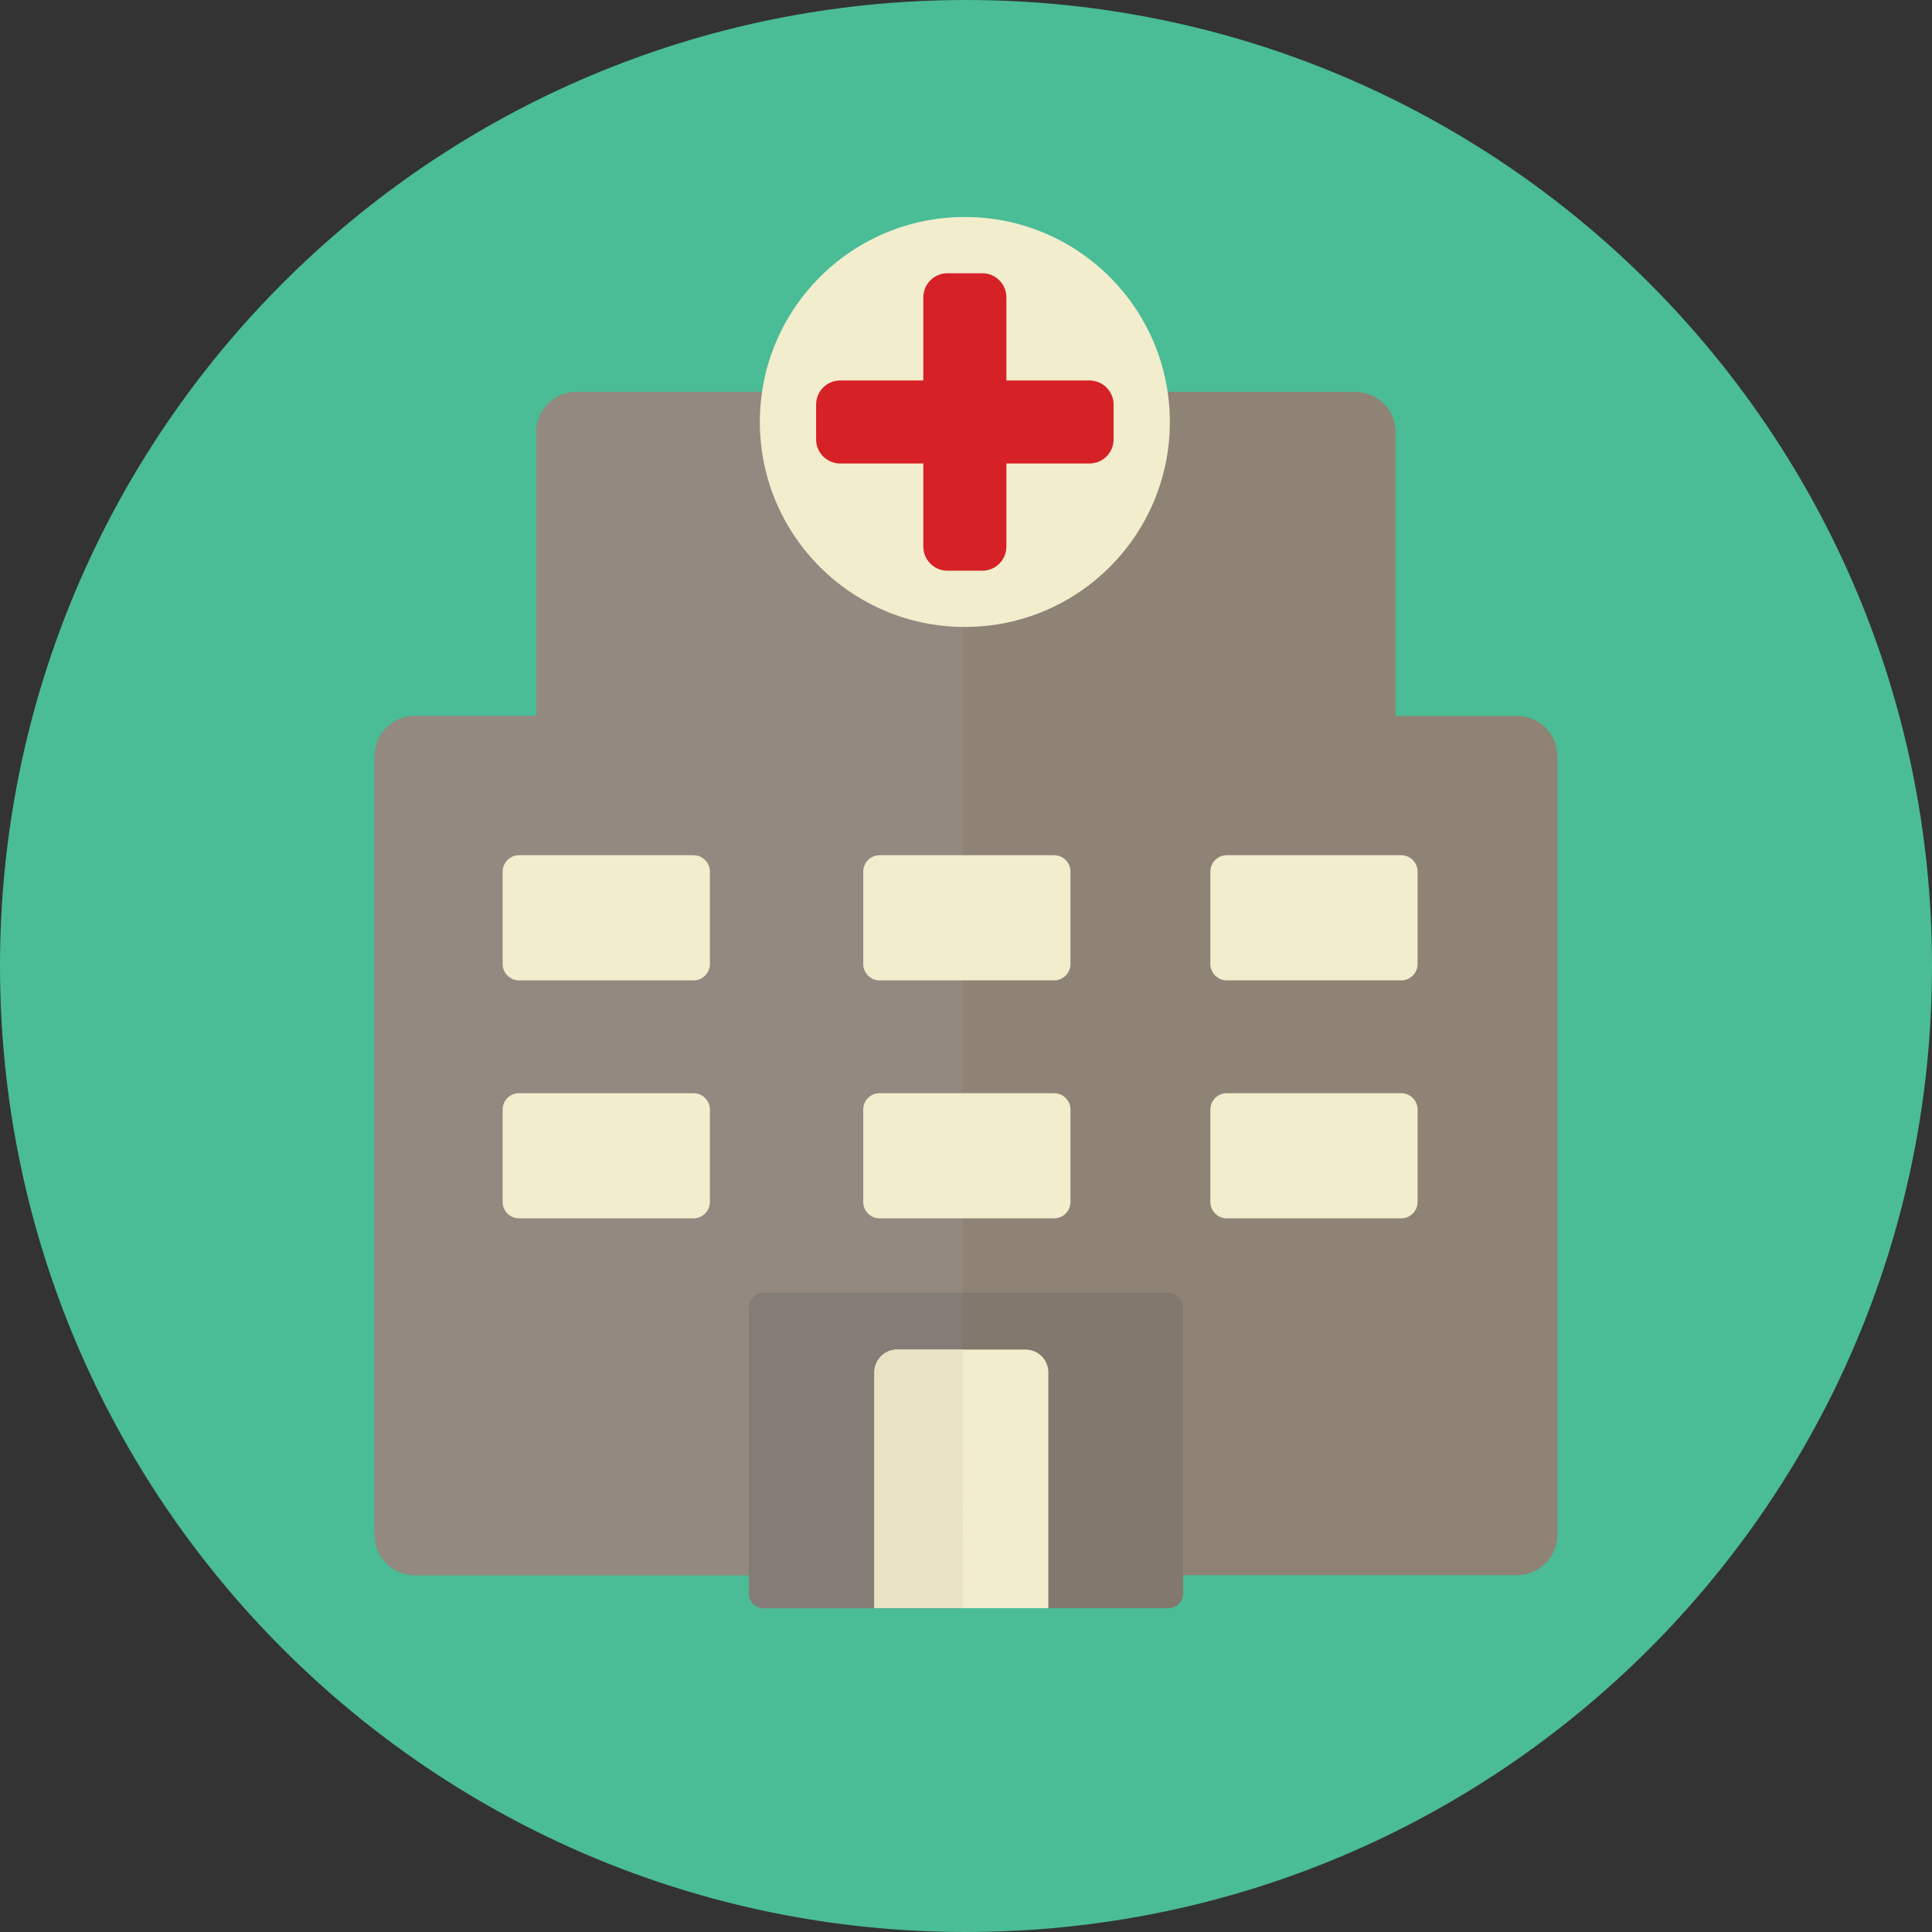 <?xml version="1.0" encoding="UTF-8"?>
<svg xmlns="http://www.w3.org/2000/svg" xmlns:xlink="http://www.w3.org/1999/xlink" width="320px" height="320px" viewBox="0 0 320 320" version="1.1">
<rect x="0" y="0" width="320" height="320" fill="#333333" stroke="none"/>
<g id="surface1">
<path style=" stroke:none;fill-rule:nonzero;fill:rgb(29.02%,73.725%,58.824%);fill-opacity:1;" d="M 0 160.004 C 0 71.629 71.633 0 159.996 0 C 248.367 0 320 71.629 320 160.004 C 320 248.363 248.367 320 159.996 320 C 71.637 320 0 248.363 0 160.004 Z M 0 160.004 "/>
<path style=" stroke:none;fill-rule:nonzero;fill:rgb(56.078%,51.373%,46.275%);fill-opacity:1;" d="M 251.262 118.582 L 231.168 118.582 L 231.168 71.605 C 231.168 67.902 228.168 64.906 224.469 64.906 L 95.535 64.906 C 91.836 64.906 88.836 67.906 88.836 71.605 L 88.836 118.582 L 68.746 118.582 C 65.043 118.582 62.047 121.582 62.047 125.277 L 62.047 254.215 C 62.047 257.914 65.047 260.91 68.746 260.91 L 251.262 260.91 C 254.961 260.91 257.957 257.91 257.957 254.215 L 257.957 125.277 C 257.957 121.578 254.961 118.582 251.262 118.582 Z M 251.262 118.582 "/>
<path style=" stroke:none;fill-rule:nonzero;fill:rgb(57.647%,53.725%,50.196%);fill-opacity:1;" d="M 159.391 64.902 L 95.535 64.902 C 91.836 64.902 88.836 67.902 88.836 71.602 L 88.836 118.582 L 68.746 118.582 C 65.043 118.582 62.047 121.578 62.047 125.277 L 62.047 254.211 C 62.047 257.91 65.047 260.906 68.746 260.906 L 159.395 260.906 L 159.395 64.902 Z M 159.391 64.902 "/>
<path style=" stroke:none;fill-rule:nonzero;fill:rgb(50.98%,47.059%,42.745%);fill-opacity:1;" d="M 126.496 266.375 C 125.141 266.375 124.039 265.273 124.039 263.914 L 124.039 216.578 C 124.039 215.219 125.141 214.117 126.496 214.117 L 193.508 214.117 C 194.867 214.117 195.969 215.219 195.969 216.578 L 195.969 263.914 C 195.969 265.273 194.867 266.375 193.508 266.375 Z M 126.496 266.375 "/>
<path style=" stroke:none;fill-rule:nonzero;fill:rgb(51.765%,49.02%,46.667%);fill-opacity:1;" d="M 126.496 266.375 C 125.141 266.375 124.039 265.273 124.039 263.914 L 124.039 216.578 C 124.039 215.219 125.141 214.117 126.496 214.117 L 159.391 214.117 L 159.391 266.375 Z M 126.496 266.375 "/>
<path style=" stroke:none;fill-rule:nonzero;fill:rgb(94.51%,92.941%,80.392%);fill-opacity:1;" d="M 117.582 159.664 C 117.582 161.164 116.363 162.383 114.863 162.383 L 85.973 162.383 C 84.469 162.383 83.254 161.164 83.254 159.664 L 83.254 144.371 C 83.254 142.867 84.469 141.648 85.973 141.648 L 114.863 141.648 C 116.363 141.648 117.582 142.867 117.582 144.371 Z M 117.582 159.664 "/>
<path style=" stroke:none;fill-rule:nonzero;fill:rgb(94.51%,92.941%,80.392%);fill-opacity:1;" d="M 177.305 159.664 C 177.305 161.164 176.086 162.383 174.586 162.383 L 145.695 162.383 C 144.195 162.383 142.98 161.164 142.98 159.664 L 142.98 144.371 C 142.98 142.867 144.195 141.648 145.695 141.648 L 174.586 141.648 C 176.09 141.648 177.305 142.867 177.305 144.371 Z M 177.305 159.664 "/>
<path style=" stroke:none;fill-rule:nonzero;fill:rgb(94.51%,92.941%,80.392%);fill-opacity:1;" d="M 234.801 159.664 C 234.801 161.164 233.582 162.383 232.082 162.383 L 203.191 162.383 C 201.688 162.383 200.473 161.164 200.473 159.664 L 200.473 144.371 C 200.473 142.867 201.691 141.648 203.191 141.648 L 232.082 141.648 C 233.582 141.648 234.801 142.867 234.801 144.371 Z M 234.801 159.664 "/>
<path style=" stroke:none;fill-rule:nonzero;fill:rgb(94.51%,92.941%,80.392%);fill-opacity:1;" d="M 117.582 199.078 C 117.582 200.582 116.363 201.797 114.863 201.797 L 85.973 201.797 C 84.469 201.797 83.254 200.578 83.254 199.078 L 83.254 183.781 C 83.254 182.281 84.469 181.066 85.973 181.066 L 114.863 181.066 C 116.363 181.066 117.582 182.281 117.582 183.781 Z M 117.582 199.078 "/>
<path style=" stroke:none;fill-rule:nonzero;fill:rgb(94.51%,92.941%,80.392%);fill-opacity:1;" d="M 177.305 199.078 C 177.305 200.582 176.086 201.797 174.586 201.797 L 145.695 201.797 C 144.195 201.797 142.98 200.578 142.98 199.078 L 142.98 183.781 C 142.98 182.281 144.195 181.066 145.695 181.066 L 174.586 181.066 C 176.09 181.066 177.305 182.281 177.305 183.781 Z M 177.305 199.078 "/>
<path style=" stroke:none;fill-rule:nonzero;fill:rgb(94.51%,92.941%,80.392%);fill-opacity:1;" d="M 234.801 199.078 C 234.801 200.582 233.582 201.797 232.082 201.797 L 203.191 201.797 C 201.688 201.797 200.473 200.578 200.473 199.078 L 200.473 183.781 C 200.473 182.281 201.691 181.066 203.191 181.066 L 232.082 181.066 C 233.582 181.066 234.801 182.281 234.801 183.781 Z M 234.801 199.078 "/>
<path style=" stroke:none;fill-rule:nonzero;fill:rgb(94.51%,92.941%,80.392%);fill-opacity:1;" d="M 193.762 69.891 C 193.762 88.645 178.559 103.844 159.809 103.844 C 141.055 103.844 125.855 88.645 125.855 69.891 C 125.855 51.141 141.055 35.938 159.809 35.938 C 178.559 35.938 193.762 51.141 193.762 69.891 Z M 193.762 69.891 "/>
<path style=" stroke:none;fill-rule:nonzero;fill:rgb(83.922%,12.941%,15.294%);fill-opacity:1;" d="M 166.688 90.531 C 166.688 92.738 164.902 94.527 162.691 94.527 L 156.926 94.527 C 154.719 94.527 152.93 92.734 152.93 90.531 L 152.93 49.254 C 152.93 47.047 154.719 45.258 156.926 45.258 L 162.691 45.258 C 164.902 45.258 166.688 47.043 166.688 49.254 Z M 166.688 90.531 "/>
<path style=" stroke:none;fill-rule:nonzero;fill:rgb(83.922%,12.941%,15.294%);fill-opacity:1;" d="M 139.168 76.77 C 136.961 76.77 135.172 74.984 135.172 72.777 L 135.172 67.012 C 135.172 64.805 136.961 63.016 139.168 63.016 L 180.449 63.016 C 182.652 63.016 184.445 64.805 184.445 67.012 L 184.445 72.777 C 184.445 74.984 182.652 76.77 180.449 76.77 Z M 139.168 76.77 "/>
<path style=" stroke:none;fill-rule:nonzero;fill:rgb(94.51%,92.941%,80.392%);fill-opacity:1;" d="M 144.82 266.367 L 144.82 227.309 C 144.82 225.223 146.516 223.531 148.602 223.531 L 169.863 223.531 C 171.953 223.531 173.641 225.223 173.641 227.309 L 173.641 266.367 Z M 144.82 266.367 "/>
<path style=" stroke:none;fill-rule:nonzero;fill:rgb(91.373%,89.02%,76.863%);fill-opacity:1;" d="M 144.82 266.367 L 144.82 227.309 C 144.82 225.223 146.516 223.531 148.602 223.531 L 159.426 223.531 L 159.516 266.367 Z M 144.82 266.367 "/>
</g>
</svg>

